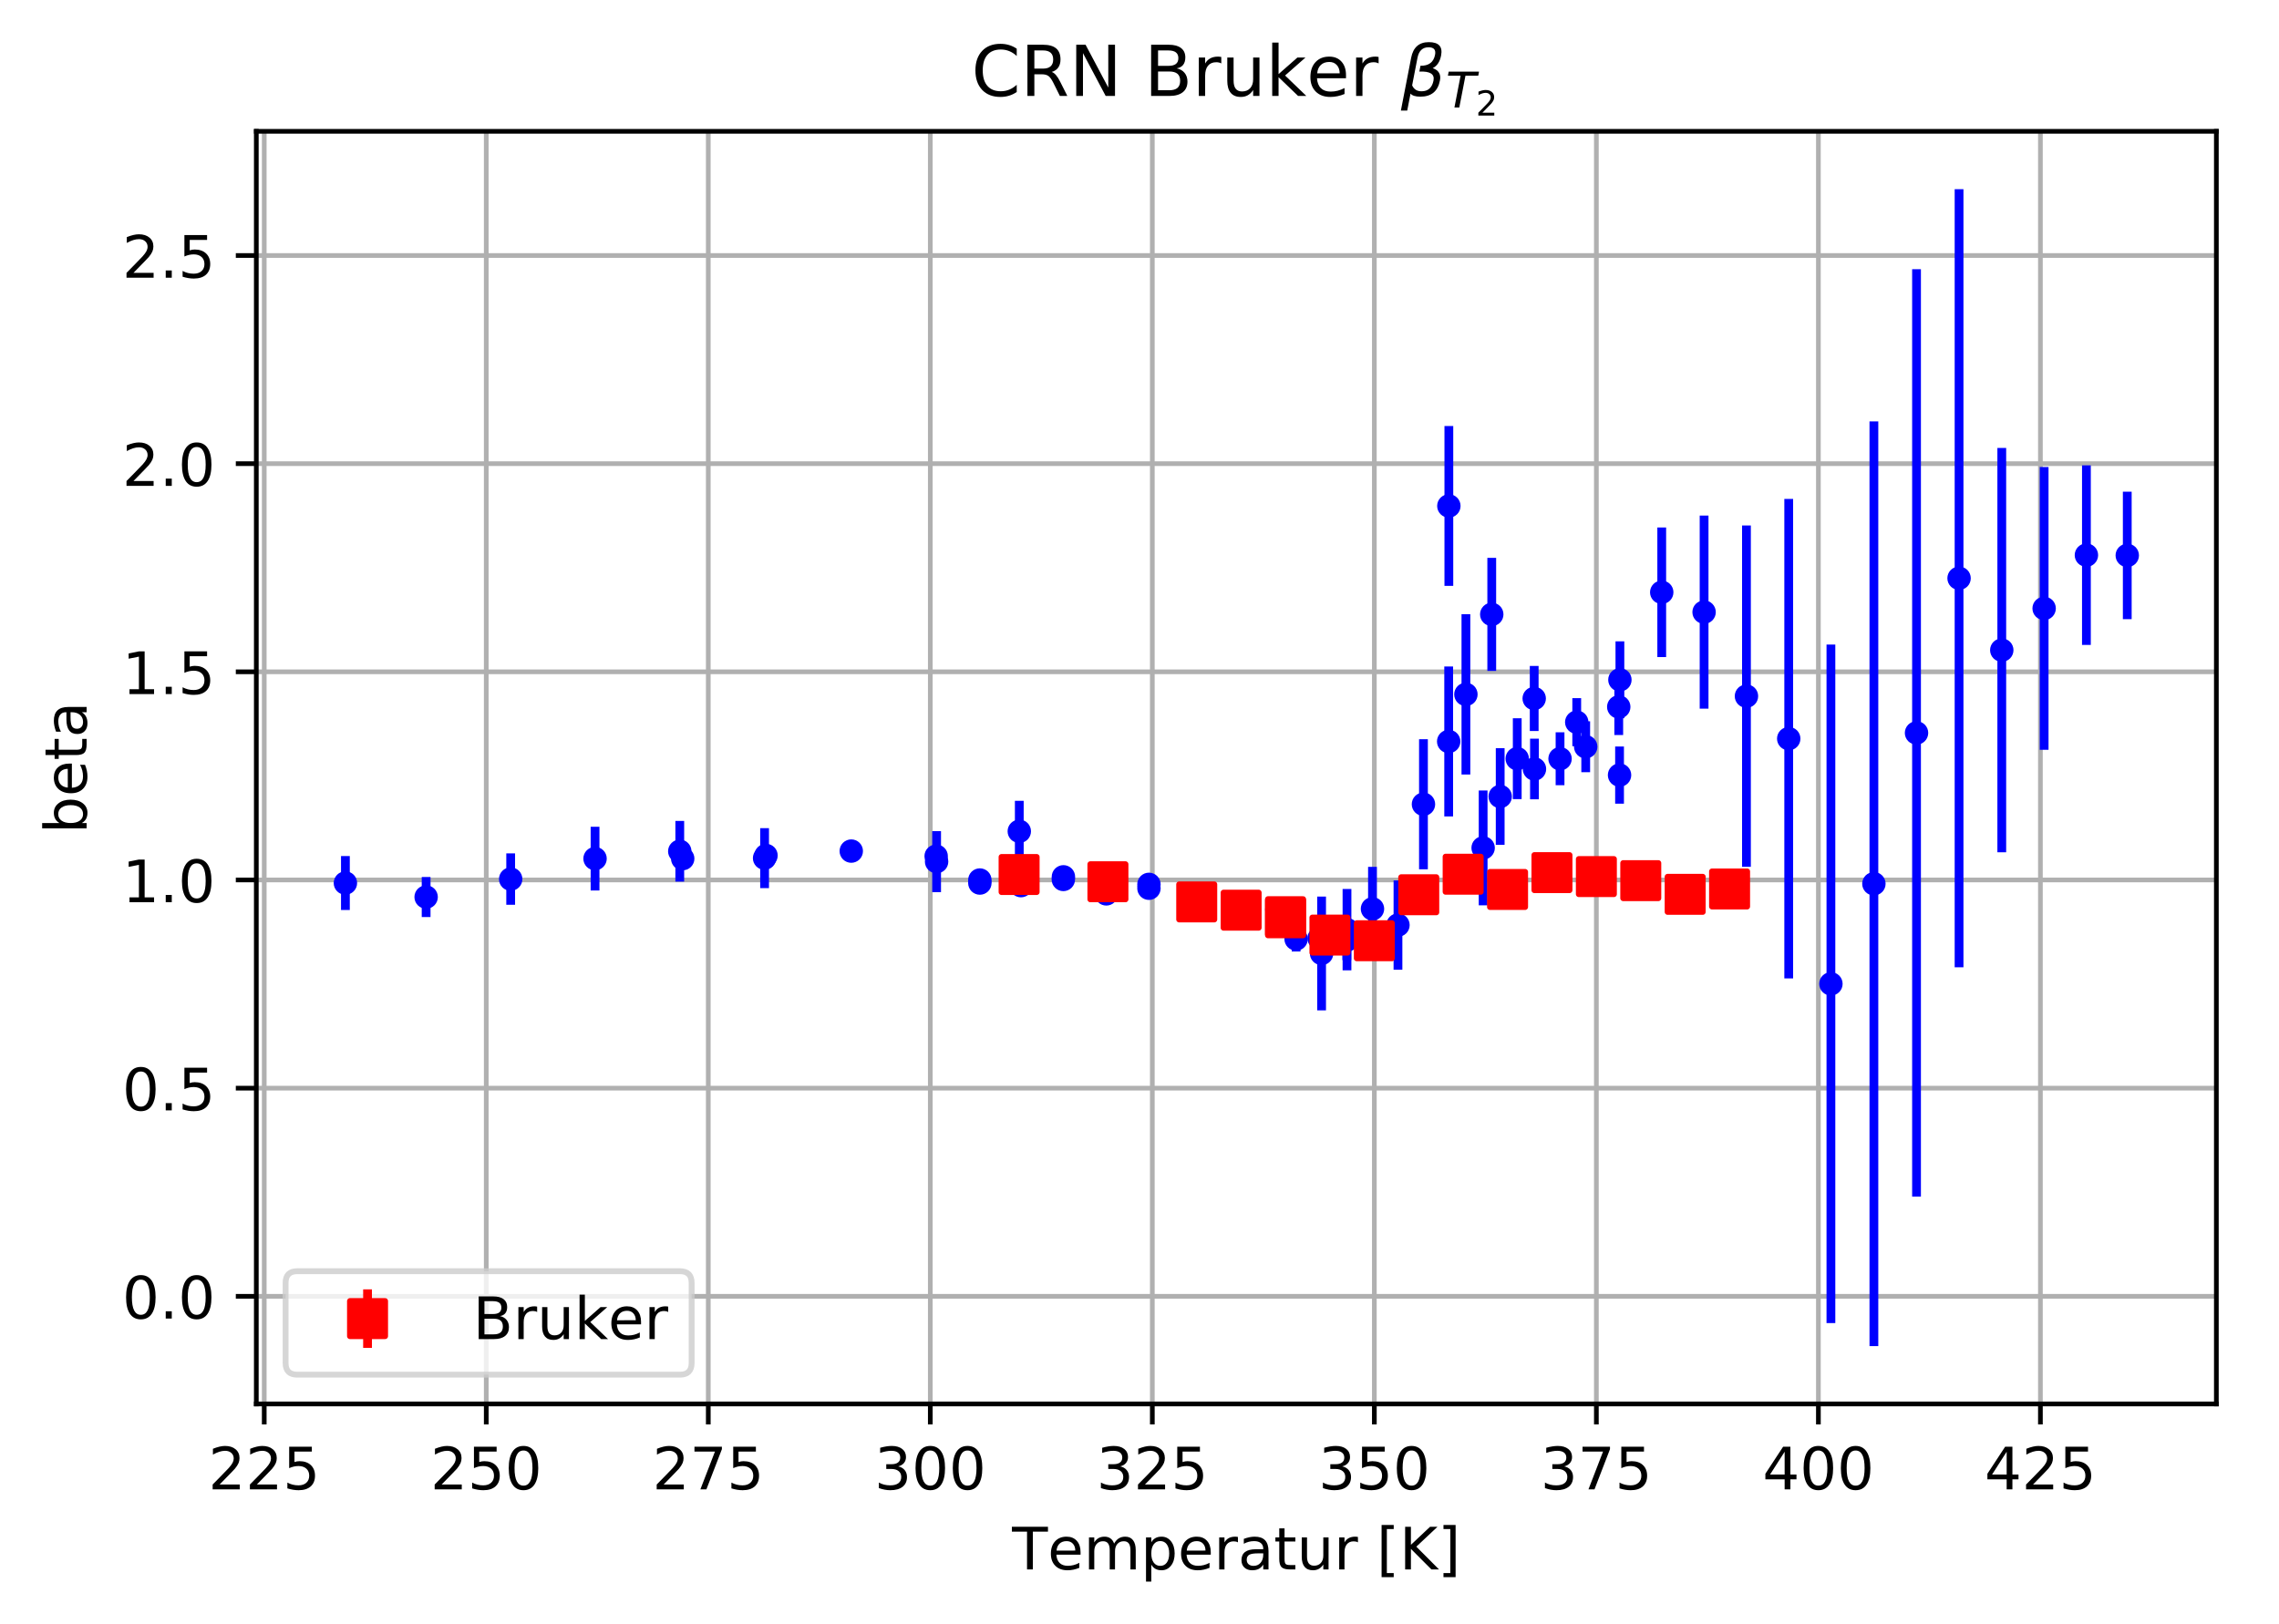 <?xml version="1.0" encoding="utf-8" standalone="no"?>
<!DOCTYPE svg PUBLIC "-//W3C//DTD SVG 1.1//EN"
  "http://www.w3.org/Graphics/SVG/1.1/DTD/svg11.dtd">
<!-- Created with matplotlib (http://matplotlib.org/) -->
<svg height="277.436pt" version="1.1" viewBox="0 0 389.281 277.436" width="389.281pt" xmlns="http://www.w3.org/2000/svg" xmlns:xlink="http://www.w3.org/1999/xlink">
 <defs>
  <style type="text/css">
*{stroke-linecap:butt;stroke-linejoin:round;}
  </style>
 </defs>
 <g id="figure_1">
  <g id="patch_1">
   <path d="M 0 277.436 
L 389.281 277.436 
L 389.281 0 
L 0 0 
z
" style="fill:#ffffff;"/>
  </g>
  <g id="axes_1">
   <g id="patch_2">
    <path d="M 43.781 239.88 
L 378.581 239.88 
L 378.581 22.44 
L 43.781 22.44 
z
" style="fill:#ffffff;"/>
   </g>
   <g id="matplotlib.axis_1">
    <g id="xtick_1">
     <g id="line2d_1">
      <path clip-path="url(#p615dff692c)" d="M 45.134 239.88 
L 45.134 22.44 
" style="fill:none;stroke:#b0b0b0;stroke-linecap:square;stroke-width:0.8;"/>
     </g>
     <g id="line2d_2">
      <defs>
       <path d="M 0 0 
L 0 3.5 
" id="meeefe90bae" style="stroke:#000000;stroke-width:0.8;"/>
      </defs>
      <g>
       <use style="stroke:#000000;stroke-width:0.8;" x="45.134" xlink:href="#meeefe90bae" y="239.88"/>
      </g>
     </g>
     <g id="text_1">
      <!-- 225 -->
      <defs>
       <path d="M 19.188 8.297 
L 53.609 8.297 
L 53.609 0 
L 7.328 0 
L 7.328 8.297 
Q 12.938 14.109 22.625 23.891 
Q 32.328 33.688 34.812 36.531 
Q 39.547 41.844 41.422 45.531 
Q 43.312 49.219 43.312 52.781 
Q 43.312 58.594 39.234 62.25 
Q 35.156 65.922 28.609 65.922 
Q 23.969 65.922 18.812 64.312 
Q 13.672 62.703 7.812 59.422 
L 7.812 69.391 
Q 13.766 71.781 18.938 73 
Q 24.125 74.219 28.422 74.219 
Q 39.75 74.219 46.484 68.547 
Q 53.219 62.891 53.219 53.422 
Q 53.219 48.922 51.531 44.891 
Q 49.859 40.875 45.406 35.406 
Q 44.188 33.984 37.641 27.219 
Q 31.109 20.453 19.188 8.297 
z
" id="DejaVuSans-32"/>
       <path d="M 10.797 72.906 
L 49.516 72.906 
L 49.516 64.594 
L 19.828 64.594 
L 19.828 46.734 
Q 21.969 47.469 24.109 47.828 
Q 26.266 48.188 28.422 48.188 
Q 40.625 48.188 47.75 41.5 
Q 54.891 34.812 54.891 23.391 
Q 54.891 11.625 47.562 5.094 
Q 40.234 -1.422 26.906 -1.422 
Q 22.312 -1.422 17.547 -0.641 
Q 12.797 0.141 7.719 1.703 
L 7.719 11.625 
Q 12.109 9.234 16.797 8.062 
Q 21.484 6.891 26.703 6.891 
Q 35.156 6.891 40.078 11.328 
Q 45.016 15.766 45.016 23.391 
Q 45.016 31 40.078 35.438 
Q 35.156 39.891 26.703 39.891 
Q 22.75 39.891 18.812 39.016 
Q 14.891 38.141 10.797 36.281 
z
" id="DejaVuSans-35"/>
      </defs>
      <g transform="translate(35.591 254.478)scale(0.1 -0.1)">
       <use xlink:href="#DejaVuSans-32"/>
       <use x="63.623" xlink:href="#DejaVuSans-32"/>
       <use x="127.246" xlink:href="#DejaVuSans-35"/>
      </g>
     </g>
    </g>
    <g id="xtick_2">
     <g id="line2d_3">
      <path clip-path="url(#p615dff692c)" d="M 83.058 239.88 
L 83.058 22.44 
" style="fill:none;stroke:#b0b0b0;stroke-linecap:square;stroke-width:0.8;"/>
     </g>
     <g id="line2d_4">
      <g>
       <use style="stroke:#000000;stroke-width:0.8;" x="83.058" xlink:href="#meeefe90bae" y="239.88"/>
      </g>
     </g>
     <g id="text_2">
      <!-- 250 -->
      <defs>
       <path d="M 31.781 66.406 
Q 24.172 66.406 20.328 58.906 
Q 16.5 51.422 16.5 36.375 
Q 16.5 21.391 20.328 13.891 
Q 24.172 6.391 31.781 6.391 
Q 39.453 6.391 43.281 13.891 
Q 47.125 21.391 47.125 36.375 
Q 47.125 51.422 43.281 58.906 
Q 39.453 66.406 31.781 66.406 
z
M 31.781 74.219 
Q 44.047 74.219 50.516 64.516 
Q 56.984 54.828 56.984 36.375 
Q 56.984 17.969 50.516 8.266 
Q 44.047 -1.422 31.781 -1.422 
Q 19.531 -1.422 13.062 8.266 
Q 6.594 17.969 6.594 36.375 
Q 6.594 54.828 13.062 64.516 
Q 19.531 74.219 31.781 74.219 
z
" id="DejaVuSans-30"/>
      </defs>
      <g transform="translate(73.515 254.478)scale(0.1 -0.1)">
       <use xlink:href="#DejaVuSans-32"/>
       <use x="63.623" xlink:href="#DejaVuSans-35"/>
       <use x="127.246" xlink:href="#DejaVuSans-30"/>
      </g>
     </g>
    </g>
    <g id="xtick_3">
     <g id="line2d_5">
      <path clip-path="url(#p615dff692c)" d="M 120.983 239.88 
L 120.983 22.44 
" style="fill:none;stroke:#b0b0b0;stroke-linecap:square;stroke-width:0.8;"/>
     </g>
     <g id="line2d_6">
      <g>
       <use style="stroke:#000000;stroke-width:0.8;" x="120.983" xlink:href="#meeefe90bae" y="239.88"/>
      </g>
     </g>
     <g id="text_3">
      <!-- 275 -->
      <defs>
       <path d="M 8.203 72.906 
L 55.078 72.906 
L 55.078 68.703 
L 28.609 0 
L 18.312 0 
L 43.219 64.594 
L 8.203 64.594 
z
" id="DejaVuSans-37"/>
      </defs>
      <g transform="translate(111.439 254.478)scale(0.1 -0.1)">
       <use xlink:href="#DejaVuSans-32"/>
       <use x="63.623" xlink:href="#DejaVuSans-37"/>
       <use x="127.246" xlink:href="#DejaVuSans-35"/>
      </g>
     </g>
    </g>
    <g id="xtick_4">
     <g id="line2d_7">
      <path clip-path="url(#p615dff692c)" d="M 158.907 239.88 
L 158.907 22.44 
" style="fill:none;stroke:#b0b0b0;stroke-linecap:square;stroke-width:0.8;"/>
     </g>
     <g id="line2d_8">
      <g>
       <use style="stroke:#000000;stroke-width:0.8;" x="158.907" xlink:href="#meeefe90bae" y="239.88"/>
      </g>
     </g>
     <g id="text_4">
      <!-- 300 -->
      <defs>
       <path d="M 40.578 39.312 
Q 47.656 37.797 51.625 33 
Q 55.609 28.219 55.609 21.188 
Q 55.609 10.406 48.188 4.484 
Q 40.766 -1.422 27.094 -1.422 
Q 22.516 -1.422 17.656 -0.516 
Q 12.797 0.391 7.625 2.203 
L 7.625 11.719 
Q 11.719 9.328 16.594 8.109 
Q 21.484 6.891 26.812 6.891 
Q 36.078 6.891 40.938 10.547 
Q 45.797 14.203 45.797 21.188 
Q 45.797 27.641 41.281 31.266 
Q 36.766 34.906 28.719 34.906 
L 20.219 34.906 
L 20.219 43.016 
L 29.109 43.016 
Q 36.375 43.016 40.234 45.922 
Q 44.094 48.828 44.094 54.297 
Q 44.094 59.906 40.109 62.906 
Q 36.141 65.922 28.719 65.922 
Q 24.656 65.922 20.016 65.031 
Q 15.375 64.156 9.812 62.312 
L 9.812 71.094 
Q 15.438 72.656 20.344 73.438 
Q 25.25 74.219 29.594 74.219 
Q 40.828 74.219 47.359 69.109 
Q 53.906 64.016 53.906 55.328 
Q 53.906 49.266 50.438 45.094 
Q 46.969 40.922 40.578 39.312 
z
" id="DejaVuSans-33"/>
      </defs>
      <g transform="translate(149.363 254.478)scale(0.1 -0.1)">
       <use xlink:href="#DejaVuSans-33"/>
       <use x="63.623" xlink:href="#DejaVuSans-30"/>
       <use x="127.246" xlink:href="#DejaVuSans-30"/>
      </g>
     </g>
    </g>
    <g id="xtick_5">
     <g id="line2d_9">
      <path clip-path="url(#p615dff692c)" d="M 196.831 239.88 
L 196.831 22.44 
" style="fill:none;stroke:#b0b0b0;stroke-linecap:square;stroke-width:0.8;"/>
     </g>
     <g id="line2d_10">
      <g>
       <use style="stroke:#000000;stroke-width:0.8;" x="196.831" xlink:href="#meeefe90bae" y="239.88"/>
      </g>
     </g>
     <g id="text_5">
      <!-- 325 -->
      <g transform="translate(187.287 254.478)scale(0.1 -0.1)">
       <use xlink:href="#DejaVuSans-33"/>
       <use x="63.623" xlink:href="#DejaVuSans-32"/>
       <use x="127.246" xlink:href="#DejaVuSans-35"/>
      </g>
     </g>
    </g>
    <g id="xtick_6">
     <g id="line2d_11">
      <path clip-path="url(#p615dff692c)" d="M 234.755 239.88 
L 234.755 22.44 
" style="fill:none;stroke:#b0b0b0;stroke-linecap:square;stroke-width:0.8;"/>
     </g>
     <g id="line2d_12">
      <g>
       <use style="stroke:#000000;stroke-width:0.8;" x="234.755" xlink:href="#meeefe90bae" y="239.88"/>
      </g>
     </g>
     <g id="text_6">
      <!-- 350 -->
      <g transform="translate(225.211 254.478)scale(0.1 -0.1)">
       <use xlink:href="#DejaVuSans-33"/>
       <use x="63.623" xlink:href="#DejaVuSans-35"/>
       <use x="127.246" xlink:href="#DejaVuSans-30"/>
      </g>
     </g>
    </g>
    <g id="xtick_7">
     <g id="line2d_13">
      <path clip-path="url(#p615dff692c)" d="M 272.679 239.88 
L 272.679 22.44 
" style="fill:none;stroke:#b0b0b0;stroke-linecap:square;stroke-width:0.8;"/>
     </g>
     <g id="line2d_14">
      <g>
       <use style="stroke:#000000;stroke-width:0.8;" x="272.679" xlink:href="#meeefe90bae" y="239.88"/>
      </g>
     </g>
     <g id="text_7">
      <!-- 375 -->
      <g transform="translate(263.135 254.478)scale(0.1 -0.1)">
       <use xlink:href="#DejaVuSans-33"/>
       <use x="63.623" xlink:href="#DejaVuSans-37"/>
       <use x="127.246" xlink:href="#DejaVuSans-35"/>
      </g>
     </g>
    </g>
    <g id="xtick_8">
     <g id="line2d_15">
      <path clip-path="url(#p615dff692c)" d="M 310.603 239.88 
L 310.603 22.44 
" style="fill:none;stroke:#b0b0b0;stroke-linecap:square;stroke-width:0.8;"/>
     </g>
     <g id="line2d_16">
      <g>
       <use style="stroke:#000000;stroke-width:0.8;" x="310.603" xlink:href="#meeefe90bae" y="239.88"/>
      </g>
     </g>
     <g id="text_8">
      <!-- 400 -->
      <defs>
       <path d="M 37.797 64.312 
L 12.891 25.391 
L 37.797 25.391 
z
M 35.203 72.906 
L 47.609 72.906 
L 47.609 25.391 
L 58.016 25.391 
L 58.016 17.188 
L 47.609 17.188 
L 47.609 0 
L 37.797 0 
L 37.797 17.188 
L 4.891 17.188 
L 4.891 26.703 
z
" id="DejaVuSans-34"/>
      </defs>
      <g transform="translate(301.059 254.478)scale(0.1 -0.1)">
       <use xlink:href="#DejaVuSans-34"/>
       <use x="63.623" xlink:href="#DejaVuSans-30"/>
       <use x="127.246" xlink:href="#DejaVuSans-30"/>
      </g>
     </g>
    </g>
    <g id="xtick_9">
     <g id="line2d_17">
      <path clip-path="url(#p615dff692c)" d="M 348.527 239.88 
L 348.527 22.44 
" style="fill:none;stroke:#b0b0b0;stroke-linecap:square;stroke-width:0.8;"/>
     </g>
     <g id="line2d_18">
      <g>
       <use style="stroke:#000000;stroke-width:0.8;" x="348.527" xlink:href="#meeefe90bae" y="239.88"/>
      </g>
     </g>
     <g id="text_9">
      <!-- 425 -->
      <g transform="translate(338.983 254.478)scale(0.1 -0.1)">
       <use xlink:href="#DejaVuSans-34"/>
       <use x="63.623" xlink:href="#DejaVuSans-32"/>
       <use x="127.246" xlink:href="#DejaVuSans-35"/>
      </g>
     </g>
    </g>
    <g id="text_10">
     <!-- Temperatur [K] -->
     <defs>
      <path d="M -0.297 72.906 
L 61.375 72.906 
L 61.375 64.594 
L 35.5 64.594 
L 35.5 0 
L 25.594 0 
L 25.594 64.594 
L -0.297 64.594 
z
" id="DejaVuSans-54"/>
      <path d="M 56.203 29.594 
L 56.203 25.203 
L 14.891 25.203 
Q 15.484 15.922 20.484 11.062 
Q 25.484 6.203 34.422 6.203 
Q 39.594 6.203 44.453 7.469 
Q 49.312 8.734 54.109 11.281 
L 54.109 2.781 
Q 49.266 0.734 44.188 -0.344 
Q 39.109 -1.422 33.891 -1.422 
Q 20.797 -1.422 13.156 6.188 
Q 5.516 13.812 5.516 26.812 
Q 5.516 40.234 12.766 48.109 
Q 20.016 56 32.328 56 
Q 43.359 56 49.781 48.891 
Q 56.203 41.797 56.203 29.594 
z
M 47.219 32.234 
Q 47.125 39.594 43.094 43.984 
Q 39.062 48.391 32.422 48.391 
Q 24.906 48.391 20.391 44.141 
Q 15.875 39.891 15.188 32.172 
z
" id="DejaVuSans-65"/>
      <path d="M 52 44.188 
Q 55.375 50.25 60.062 53.125 
Q 64.75 56 71.094 56 
Q 79.641 56 84.281 50.016 
Q 88.922 44.047 88.922 33.016 
L 88.922 0 
L 79.891 0 
L 79.891 32.719 
Q 79.891 40.578 77.094 44.375 
Q 74.312 48.188 68.609 48.188 
Q 61.625 48.188 57.562 43.547 
Q 53.516 38.922 53.516 30.906 
L 53.516 0 
L 44.484 0 
L 44.484 32.719 
Q 44.484 40.625 41.703 44.406 
Q 38.922 48.188 33.109 48.188 
Q 26.219 48.188 22.156 43.531 
Q 18.109 38.875 18.109 30.906 
L 18.109 0 
L 9.078 0 
L 9.078 54.688 
L 18.109 54.688 
L 18.109 46.188 
Q 21.188 51.219 25.484 53.609 
Q 29.781 56 35.688 56 
Q 41.656 56 45.828 52.969 
Q 50 49.953 52 44.188 
z
" id="DejaVuSans-6d"/>
      <path d="M 18.109 8.203 
L 18.109 -20.797 
L 9.078 -20.797 
L 9.078 54.688 
L 18.109 54.688 
L 18.109 46.391 
Q 20.953 51.266 25.266 53.625 
Q 29.594 56 35.594 56 
Q 45.562 56 51.781 48.094 
Q 58.016 40.188 58.016 27.297 
Q 58.016 14.406 51.781 6.484 
Q 45.562 -1.422 35.594 -1.422 
Q 29.594 -1.422 25.266 0.953 
Q 20.953 3.328 18.109 8.203 
z
M 48.688 27.297 
Q 48.688 37.203 44.609 42.844 
Q 40.531 48.484 33.406 48.484 
Q 26.266 48.484 22.188 42.844 
Q 18.109 37.203 18.109 27.297 
Q 18.109 17.391 22.188 11.75 
Q 26.266 6.109 33.406 6.109 
Q 40.531 6.109 44.609 11.75 
Q 48.688 17.391 48.688 27.297 
z
" id="DejaVuSans-70"/>
      <path d="M 41.109 46.297 
Q 39.594 47.172 37.812 47.578 
Q 36.031 48 33.891 48 
Q 26.266 48 22.188 43.047 
Q 18.109 38.094 18.109 28.812 
L 18.109 0 
L 9.078 0 
L 9.078 54.688 
L 18.109 54.688 
L 18.109 46.188 
Q 20.953 51.172 25.484 53.578 
Q 30.031 56 36.531 56 
Q 37.453 56 38.578 55.875 
Q 39.703 55.766 41.062 55.516 
z
" id="DejaVuSans-72"/>
      <path d="M 34.281 27.484 
Q 23.391 27.484 19.188 25 
Q 14.984 22.516 14.984 16.5 
Q 14.984 11.719 18.141 8.906 
Q 21.297 6.109 26.703 6.109 
Q 34.188 6.109 38.703 11.406 
Q 43.219 16.703 43.219 25.484 
L 43.219 27.484 
z
M 52.203 31.203 
L 52.203 0 
L 43.219 0 
L 43.219 8.297 
Q 40.141 3.328 35.547 0.953 
Q 30.953 -1.422 24.312 -1.422 
Q 15.922 -1.422 10.953 3.297 
Q 6 8.016 6 15.922 
Q 6 25.141 12.172 29.828 
Q 18.359 34.516 30.609 34.516 
L 43.219 34.516 
L 43.219 35.406 
Q 43.219 41.609 39.141 45 
Q 35.062 48.391 27.688 48.391 
Q 23 48.391 18.547 47.266 
Q 14.109 46.141 10.016 43.891 
L 10.016 52.203 
Q 14.938 54.109 19.578 55.047 
Q 24.219 56 28.609 56 
Q 40.484 56 46.344 49.844 
Q 52.203 43.703 52.203 31.203 
z
" id="DejaVuSans-61"/>
      <path d="M 18.312 70.219 
L 18.312 54.688 
L 36.812 54.688 
L 36.812 47.703 
L 18.312 47.703 
L 18.312 18.016 
Q 18.312 11.328 20.141 9.422 
Q 21.969 7.516 27.594 7.516 
L 36.812 7.516 
L 36.812 0 
L 27.594 0 
Q 17.188 0 13.234 3.875 
Q 9.281 7.766 9.281 18.016 
L 9.281 47.703 
L 2.688 47.703 
L 2.688 54.688 
L 9.281 54.688 
L 9.281 70.219 
z
" id="DejaVuSans-74"/>
      <path d="M 8.5 21.578 
L 8.5 54.688 
L 17.484 54.688 
L 17.484 21.922 
Q 17.484 14.156 20.5 10.266 
Q 23.531 6.391 29.594 6.391 
Q 36.859 6.391 41.078 11.031 
Q 45.312 15.672 45.312 23.688 
L 45.312 54.688 
L 54.297 54.688 
L 54.297 0 
L 45.312 0 
L 45.312 8.406 
Q 42.047 3.422 37.719 1 
Q 33.406 -1.422 27.688 -1.422 
Q 18.266 -1.422 13.375 4.438 
Q 8.5 10.297 8.5 21.578 
z
M 31.109 56 
z
" id="DejaVuSans-75"/>
      <path id="DejaVuSans-20"/>
      <path d="M 8.594 75.984 
L 29.297 75.984 
L 29.297 69 
L 17.578 69 
L 17.578 -6.203 
L 29.297 -6.203 
L 29.297 -13.188 
L 8.594 -13.188 
z
" id="DejaVuSans-5b"/>
      <path d="M 9.812 72.906 
L 19.672 72.906 
L 19.672 42.094 
L 52.391 72.906 
L 65.094 72.906 
L 28.906 38.922 
L 67.672 0 
L 54.688 0 
L 19.672 35.109 
L 19.672 0 
L 9.812 0 
z
" id="DejaVuSans-4b"/>
      <path d="M 30.422 75.984 
L 30.422 -13.188 
L 9.719 -13.188 
L 9.719 -6.203 
L 21.391 -6.203 
L 21.391 69 
L 9.719 69 
L 9.719 75.984 
z
" id="DejaVuSans-5d"/>
     </defs>
     <g transform="translate(172.87 268.157)scale(0.1 -0.1)">
      <use xlink:href="#DejaVuSans-54"/>
      <use x="60.818" xlink:href="#DejaVuSans-65"/>
      <use x="122.342" xlink:href="#DejaVuSans-6d"/>
      <use x="219.754" xlink:href="#DejaVuSans-70"/>
      <use x="283.23" xlink:href="#DejaVuSans-65"/>
      <use x="344.754" xlink:href="#DejaVuSans-72"/>
      <use x="385.867" xlink:href="#DejaVuSans-61"/>
      <use x="447.146" xlink:href="#DejaVuSans-74"/>
      <use x="486.355" xlink:href="#DejaVuSans-75"/>
      <use x="549.734" xlink:href="#DejaVuSans-72"/>
      <use x="590.848" xlink:href="#DejaVuSans-20"/>
      <use x="622.635" xlink:href="#DejaVuSans-5b"/>
      <use x="661.648" xlink:href="#DejaVuSans-4b"/>
      <use x="727.225" xlink:href="#DejaVuSans-5d"/>
     </g>
    </g>
   </g>
   <g id="matplotlib.axis_2">
    <g id="ytick_1">
     <g id="line2d_19">
      <path clip-path="url(#p615dff692c)" d="M 43.781 221.489 
L 378.581 221.489 
" style="fill:none;stroke:#b0b0b0;stroke-linecap:square;stroke-width:0.8;"/>
     </g>
     <g id="line2d_20">
      <defs>
       <path d="M 0 0 
L -3.5 0 
" id="me043a8a390" style="stroke:#000000;stroke-width:0.8;"/>
      </defs>
      <g>
       <use style="stroke:#000000;stroke-width:0.8;" x="43.781" xlink:href="#me043a8a390" y="221.489"/>
      </g>
     </g>
     <g id="text_11">
      <!-- 0.0 -->
      <defs>
       <path d="M 10.688 12.406 
L 21 12.406 
L 21 0 
L 10.688 0 
z
" id="DejaVuSans-2e"/>
      </defs>
      <g transform="translate(20.878 225.288)scale(0.1 -0.1)">
       <use xlink:href="#DejaVuSans-30"/>
       <use x="63.623" xlink:href="#DejaVuSans-2e"/>
       <use x="95.41" xlink:href="#DejaVuSans-30"/>
      </g>
     </g>
    </g>
    <g id="ytick_2">
     <g id="line2d_21">
      <path clip-path="url(#p615dff692c)" d="M 43.781 185.922 
L 378.581 185.922 
" style="fill:none;stroke:#b0b0b0;stroke-linecap:square;stroke-width:0.8;"/>
     </g>
     <g id="line2d_22">
      <g>
       <use style="stroke:#000000;stroke-width:0.8;" x="43.781" xlink:href="#me043a8a390" y="185.922"/>
      </g>
     </g>
     <g id="text_12">
      <!-- 0.5 -->
      <g transform="translate(20.878 189.721)scale(0.1 -0.1)">
       <use xlink:href="#DejaVuSans-30"/>
       <use x="63.623" xlink:href="#DejaVuSans-2e"/>
       <use x="95.41" xlink:href="#DejaVuSans-35"/>
      </g>
     </g>
    </g>
    <g id="ytick_3">
     <g id="line2d_23">
      <path clip-path="url(#p615dff692c)" d="M 43.781 150.355 
L 378.581 150.355 
" style="fill:none;stroke:#b0b0b0;stroke-linecap:square;stroke-width:0.8;"/>
     </g>
     <g id="line2d_24">
      <g>
       <use style="stroke:#000000;stroke-width:0.8;" x="43.781" xlink:href="#me043a8a390" y="150.355"/>
      </g>
     </g>
     <g id="text_13">
      <!-- 1.0 -->
      <defs>
       <path d="M 12.406 8.297 
L 28.516 8.297 
L 28.516 63.922 
L 10.984 60.406 
L 10.984 69.391 
L 28.422 72.906 
L 38.281 72.906 
L 38.281 8.297 
L 54.391 8.297 
L 54.391 0 
L 12.406 0 
z
" id="DejaVuSans-31"/>
      </defs>
      <g transform="translate(20.878 154.154)scale(0.1 -0.1)">
       <use xlink:href="#DejaVuSans-31"/>
       <use x="63.623" xlink:href="#DejaVuSans-2e"/>
       <use x="95.41" xlink:href="#DejaVuSans-30"/>
      </g>
     </g>
    </g>
    <g id="ytick_4">
     <g id="line2d_25">
      <path clip-path="url(#p615dff692c)" d="M 43.781 114.787 
L 378.581 114.787 
" style="fill:none;stroke:#b0b0b0;stroke-linecap:square;stroke-width:0.8;"/>
     </g>
     <g id="line2d_26">
      <g>
       <use style="stroke:#000000;stroke-width:0.8;" x="43.781" xlink:href="#me043a8a390" y="114.787"/>
      </g>
     </g>
     <g id="text_14">
      <!-- 1.5 -->
      <g transform="translate(20.878 118.587)scale(0.1 -0.1)">
       <use xlink:href="#DejaVuSans-31"/>
       <use x="63.623" xlink:href="#DejaVuSans-2e"/>
       <use x="95.41" xlink:href="#DejaVuSans-35"/>
      </g>
     </g>
    </g>
    <g id="ytick_5">
     <g id="line2d_27">
      <path clip-path="url(#p615dff692c)" d="M 43.781 79.22 
L 378.581 79.22 
" style="fill:none;stroke:#b0b0b0;stroke-linecap:square;stroke-width:0.8;"/>
     </g>
     <g id="line2d_28">
      <g>
       <use style="stroke:#000000;stroke-width:0.8;" x="43.781" xlink:href="#me043a8a390" y="79.22"/>
      </g>
     </g>
     <g id="text_15">
      <!-- 2.0 -->
      <g transform="translate(20.878 83.019)scale(0.1 -0.1)">
       <use xlink:href="#DejaVuSans-32"/>
       <use x="63.623" xlink:href="#DejaVuSans-2e"/>
       <use x="95.41" xlink:href="#DejaVuSans-30"/>
      </g>
     </g>
    </g>
    <g id="ytick_6">
     <g id="line2d_29">
      <path clip-path="url(#p615dff692c)" d="M 43.781 43.653 
L 378.581 43.653 
" style="fill:none;stroke:#b0b0b0;stroke-linecap:square;stroke-width:0.8;"/>
     </g>
     <g id="line2d_30">
      <g>
       <use style="stroke:#000000;stroke-width:0.8;" x="43.781" xlink:href="#me043a8a390" y="43.653"/>
      </g>
     </g>
     <g id="text_16">
      <!-- 2.5 -->
      <g transform="translate(20.878 47.452)scale(0.1 -0.1)">
       <use xlink:href="#DejaVuSans-32"/>
       <use x="63.623" xlink:href="#DejaVuSans-2e"/>
       <use x="95.41" xlink:href="#DejaVuSans-35"/>
      </g>
     </g>
    </g>
    <g id="text_17">
     <!-- beta -->
     <defs>
      <path d="M 48.688 27.297 
Q 48.688 37.203 44.609 42.844 
Q 40.531 48.484 33.406 48.484 
Q 26.266 48.484 22.188 42.844 
Q 18.109 37.203 18.109 27.297 
Q 18.109 17.391 22.188 11.75 
Q 26.266 6.109 33.406 6.109 
Q 40.531 6.109 44.609 11.75 
Q 48.688 17.391 48.688 27.297 
z
M 18.109 46.391 
Q 20.953 51.266 25.266 53.625 
Q 29.594 56 35.594 56 
Q 45.562 56 51.781 48.094 
Q 58.016 40.188 58.016 27.297 
Q 58.016 14.406 51.781 6.484 
Q 45.562 -1.422 35.594 -1.422 
Q 29.594 -1.422 25.266 0.953 
Q 20.953 3.328 18.109 8.203 
L 18.109 0 
L 9.078 0 
L 9.078 75.984 
L 18.109 75.984 
z
" id="DejaVuSans-62"/>
     </defs>
     <g transform="translate(14.798 142.435)rotate(-90)scale(0.1 -0.1)">
      <use xlink:href="#DejaVuSans-62"/>
      <use x="63.477" xlink:href="#DejaVuSans-65"/>
      <use x="125" xlink:href="#DejaVuSans-74"/>
      <use x="164.209" xlink:href="#DejaVuSans-61"/>
     </g>
    </g>
   </g>
   <g id="LineCollection_1">
    <path clip-path="url(#p615dff692c)" d="M 58.999 155.486 
L 58.999 146.266 
" style="fill:none;stroke:#0000ff;stroke-width:1.5;"/>
    <path clip-path="url(#p615dff692c)" d="M 72.789 156.691 
L 72.789 149.848 
" style="fill:none;stroke:#0000ff;stroke-width:1.5;"/>
    <path clip-path="url(#p615dff692c)" d="M 87.23 154.588 
L 87.23 145.814 
" style="fill:none;stroke:#0000ff;stroke-width:1.5;"/>
    <path clip-path="url(#p615dff692c)" d="M 101.641 152.147 
L 101.641 141.258 
" style="fill:none;stroke:#0000ff;stroke-width:1.5;"/>
    <path clip-path="url(#p615dff692c)" d="M 116.113 150.635 
L 116.113 140.267 
" style="fill:none;stroke:#0000ff;stroke-width:1.5;"/>
    <path clip-path="url(#p615dff692c)" d="M 130.6 151.745 
L 130.6 141.499 
" style="fill:none;stroke:#0000ff;stroke-width:1.5;"/>
   </g>
   <g id="LineCollection_2">
    <path clip-path="url(#p615dff692c)" d="M 159.984 152.429 
L 159.984 142.01 
" style="fill:none;stroke:#0000ff;stroke-width:1.5;"/>
    <path clip-path="url(#p615dff692c)" d="M 174.107 147.247 
L 174.107 136.825 
" style="fill:none;stroke:#0000ff;stroke-width:1.5;"/>
   </g>
   <g id="LineCollection_3">
    <path clip-path="url(#p615dff692c)" d="M 363.363 105.786 
L 363.363 84.011 
" style="fill:none;stroke:#0000ff;stroke-width:1.5;"/>
    <path clip-path="url(#p615dff692c)" d="M 356.385 110.195 
L 356.385 79.504 
" style="fill:none;stroke:#0000ff;stroke-width:1.5;"/>
    <path clip-path="url(#p615dff692c)" d="M 349.164 128.107 
L 349.164 79.799 
" style="fill:none;stroke:#0000ff;stroke-width:1.5;"/>
    <path clip-path="url(#p615dff692c)" d="M 341.928 145.62 
L 341.928 76.54 
" style="fill:none;stroke:#0000ff;stroke-width:1.5;"/>
    <path clip-path="url(#p615dff692c)" d="M 334.632 165.273 
L 334.632 32.324 
" style="fill:none;stroke:#0000ff;stroke-width:1.5;"/>
    <path clip-path="url(#p615dff692c)" d="M 327.366 204.455 
L 327.366 46.002 
" style="fill:none;stroke:#0000ff;stroke-width:1.5;"/>
    <path clip-path="url(#p615dff692c)" d="M 320.084 229.996 
L 320.084 71.999 
" style="fill:none;stroke:#0000ff;stroke-width:1.5;"/>
    <path clip-path="url(#p615dff692c)" d="M 312.742 226.066 
L 312.742 110.133 
" style="fill:none;stroke:#0000ff;stroke-width:1.5;"/>
    <path clip-path="url(#p615dff692c)" d="M 305.536 167.171 
L 305.536 85.242 
" style="fill:none;stroke:#0000ff;stroke-width:1.5;"/>
    <path clip-path="url(#p615dff692c)" d="M 298.316 148.101 
L 298.316 89.787 
" style="fill:none;stroke:#0000ff;stroke-width:1.5;"/>
    <path clip-path="url(#p615dff692c)" d="M 291.08 121.078 
L 291.08 88.097 
" style="fill:none;stroke:#0000ff;stroke-width:1.5;"/>
    <path clip-path="url(#p615dff692c)" d="M 283.844 112.272 
L 283.844 90.125 
" style="fill:none;stroke:#0000ff;stroke-width:1.5;"/>
    <path clip-path="url(#p615dff692c)" d="M 276.699 122.725 
L 276.699 109.581 
" style="fill:none;stroke:#0000ff;stroke-width:1.5;"/>
    <path clip-path="url(#p615dff692c)" d="M 276.502 125.589 
L 276.502 115.972 
" style="fill:none;stroke:#0000ff;stroke-width:1.5;"/>
    <path clip-path="url(#p615dff692c)" d="M 269.326 127.502 
L 269.326 119.283 
" style="fill:none;stroke:#0000ff;stroke-width:1.5;"/>
    <path clip-path="url(#p615dff692c)" d="M 262.06 124.901 
L 262.06 113.787 
" style="fill:none;stroke:#0000ff;stroke-width:1.5;"/>
    <path clip-path="url(#p615dff692c)" d="M 254.809 114.634 
L 254.809 95.314 
" style="fill:none;stroke:#0000ff;stroke-width:1.5;"/>
    <path clip-path="url(#p615dff692c)" d="M 247.482 100.105 
L 247.482 72.788 
" style="fill:none;stroke:#0000ff;stroke-width:1.5;"/>
   </g>
   <g id="LineCollection_4">
    <path clip-path="url(#p615dff692c)" d="M 276.638 137.313 
L 276.638 127.551 
" style="fill:none;stroke:#0000ff;stroke-width:1.5;"/>
    <path clip-path="url(#p615dff692c)" d="M 270.859 131.943 
L 270.859 123.237 
" style="fill:none;stroke:#0000ff;stroke-width:1.5;"/>
    <path clip-path="url(#p615dff692c)" d="M 266.475 134.16 
L 266.475 125.124 
" style="fill:none;stroke:#0000ff;stroke-width:1.5;"/>
    <path clip-path="url(#p615dff692c)" d="M 262.106 136.574 
L 262.106 126.21 
" style="fill:none;stroke:#0000ff;stroke-width:1.5;"/>
    <path clip-path="url(#p615dff692c)" d="M 259.163 136.54 
L 259.163 122.718 
" style="fill:none;stroke:#0000ff;stroke-width:1.5;"/>
    <path clip-path="url(#p615dff692c)" d="M 256.25 144.345 
L 256.25 127.833 
" style="fill:none;stroke:#0000ff;stroke-width:1.5;"/>
    <path clip-path="url(#p615dff692c)" d="M 253.338 154.681 
L 253.338 135.067 
" style="fill:none;stroke:#0000ff;stroke-width:1.5;"/>
    <path clip-path="url(#p615dff692c)" d="M 250.395 132.339 
L 250.395 104.943 
" style="fill:none;stroke:#0000ff;stroke-width:1.5;"/>
    <path clip-path="url(#p615dff692c)" d="M 247.452 139.502 
L 247.452 113.878 
" style="fill:none;stroke:#0000ff;stroke-width:1.5;"/>
    <path clip-path="url(#p615dff692c)" d="M 243.144 148.528 
L 243.144 126.3 
" style="fill:none;stroke:#0000ff;stroke-width:1.5;"/>
    <path clip-path="url(#p615dff692c)" d="M 238.79 165.689 
L 238.79 150.425 
" style="fill:none;stroke:#0000ff;stroke-width:1.5;"/>
    <path clip-path="url(#p615dff692c)" d="M 234.436 162.463 
L 234.436 148.113 
" style="fill:none;stroke:#0000ff;stroke-width:1.5;"/>
    <path clip-path="url(#p615dff692c)" d="M 230.083 165.795 
L 230.083 151.891 
" style="fill:none;stroke:#0000ff;stroke-width:1.5;"/>
    <path clip-path="url(#p615dff692c)" d="M 225.744 172.63 
L 225.744 153.188 
" style="fill:none;stroke:#0000ff;stroke-width:1.5;"/>
    <path clip-path="url(#p615dff692c)" d="M 230.052 164.06 
L 230.052 157.216 
" style="fill:none;stroke:#0000ff;stroke-width:1.5;"/>
    <path clip-path="url(#p615dff692c)" d="M 221.39 162.578 
L 221.39 158.289 
" style="fill:none;stroke:#0000ff;stroke-width:1.5;"/>
   </g>
   <g id="LineCollection_5">
    <path clip-path="url(#p615dff692c)" d="M 116.614 147.632 
L 116.614 145.774 
" style="fill:none;stroke:#0000ff;stroke-width:1.5;"/>
    <path clip-path="url(#p615dff692c)" d="M 130.843 147.127 
L 130.843 145.216 
" style="fill:none;stroke:#0000ff;stroke-width:1.5;"/>
    <path clip-path="url(#p615dff692c)" d="M 145.406 146.477 
L 145.406 144.358 
" style="fill:none;stroke:#0000ff;stroke-width:1.5;"/>
    <path clip-path="url(#p615dff692c)" d="M 159.908 147.338 
L 159.908 145.23 
" style="fill:none;stroke:#0000ff;stroke-width:1.5;"/>
    <path clip-path="url(#p615dff692c)" d="M 174.456 151.14 
L 174.456 149.684 
" style="fill:none;stroke:#0000ff;stroke-width:1.5;"/>
    <path clip-path="url(#p615dff692c)" d="M 188.943 151.634 
L 188.943 150.091 
" style="fill:none;stroke:#0000ff;stroke-width:1.5;"/>
    <path clip-path="url(#p615dff692c)" d="M 203.536 154.904 
L 203.536 153.025 
" style="fill:none;stroke:#0000ff;stroke-width:1.5;"/>
   </g>
   <g id="LineCollection_6">
    <path clip-path="url(#p615dff692c)" d="M 167.371 151.736 
L 167.371 150.023 
" style="fill:none;stroke:#0000ff;stroke-width:1.5;"/>
    <path clip-path="url(#p615dff692c)" d="M 174.425 151.981 
L 174.425 150.227 
" style="fill:none;stroke:#0000ff;stroke-width:1.5;"/>
    <path clip-path="url(#p615dff692c)" d="M 181.631 151.143 
L 181.631 149.388 
" style="fill:none;stroke:#0000ff;stroke-width:1.5;"/>
    <path clip-path="url(#p615dff692c)" d="M 188.973 153.641 
L 188.973 151.819 
" style="fill:none;stroke:#0000ff;stroke-width:1.5;"/>
    <path clip-path="url(#p615dff692c)" d="M 196.254 152.666 
L 196.254 150.867 
" style="fill:none;stroke:#0000ff;stroke-width:1.5;"/>
    <path clip-path="url(#p615dff692c)" d="M 203.521 154.59 
L 203.521 152.597 
" style="fill:none;stroke:#0000ff;stroke-width:1.5;"/>
    <path clip-path="url(#p615dff692c)" d="M 210.817 155.458 
L 210.817 153.266 
" style="fill:none;stroke:#0000ff;stroke-width:1.5;"/>
    <path clip-path="url(#p615dff692c)" d="M 218.099 157.179 
L 218.099 153.649 
" style="fill:none;stroke:#0000ff;stroke-width:1.5;"/>
    <path clip-path="url(#p615dff692c)" d="M 225.319 162.626 
L 225.319 157.999 
" style="fill:none;stroke:#0000ff;stroke-width:1.5;"/>
   </g>
   <g id="LineCollection_7">
    <path clip-path="url(#p615dff692c)" d="M 167.371 151.146 
L 167.371 149.578 
" style="fill:none;stroke:#0000ff;stroke-width:1.5;"/>
    <path clip-path="url(#p615dff692c)" d="M 174.395 152.088 
L 174.395 150.551 
" style="fill:none;stroke:#0000ff;stroke-width:1.5;"/>
    <path clip-path="url(#p615dff692c)" d="M 181.646 150.713 
L 181.646 148.918 
" style="fill:none;stroke:#0000ff;stroke-width:1.5;"/>
    <path clip-path="url(#p615dff692c)" d="M 188.973 150.623 
L 188.973 148.754 
" style="fill:none;stroke:#0000ff;stroke-width:1.5;"/>
    <path clip-path="url(#p615dff692c)" d="M 196.254 151.965 
L 196.254 150.242 
" style="fill:none;stroke:#0000ff;stroke-width:1.5;"/>
   </g>
   <g id="LineCollection_8">
    <path clip-path="url(#p615dff692c)" d="M 280.264 152.129 
L 280.264 148.807 
" style="fill:none;stroke:#ff0000;stroke-width:1.5;"/>
    <path clip-path="url(#p615dff692c)" d="M 295.433 153.539 
L 295.433 150.243 
" style="fill:none;stroke:#ff0000;stroke-width:1.5;"/>
    <path clip-path="url(#p615dff692c)" d="M 272.679 152.894 
L 272.679 146.66 
" style="fill:none;stroke:#ff0000;stroke-width:1.5;"/>
    <path clip-path="url(#p615dff692c)" d="M 287.849 153.808 
L 287.849 151.81 
" style="fill:none;stroke:#ff0000;stroke-width:1.5;"/>
    <path clip-path="url(#p615dff692c)" d="M 265.094 149.783 
L 265.094 148.413 
" style="fill:none;stroke:#ff0000;stroke-width:1.5;"/>
    <path clip-path="url(#p615dff692c)" d="M 257.509 152.834 
L 257.509 151.115 
" style="fill:none;stroke:#ff0000;stroke-width:1.5;"/>
    <path clip-path="url(#p615dff692c)" d="M 249.925 150.916 
L 249.925 147.828 
" style="fill:none;stroke:#ff0000;stroke-width:1.5;"/>
    <path clip-path="url(#p615dff692c)" d="M 242.34 154.702 
L 242.34 151.058 
" style="fill:none;stroke:#ff0000;stroke-width:1.5;"/>
    <path clip-path="url(#p615dff692c)" d="M 234.755 161.844 
L 234.755 159.635 
" style="fill:none;stroke:#ff0000;stroke-width:1.5;"/>
    <path clip-path="url(#p615dff692c)" d="M 227.17 160.314 
L 227.17 159.228 
" style="fill:none;stroke:#ff0000;stroke-width:1.5;"/>
    <path clip-path="url(#p615dff692c)" d="M 219.585 157.356 
L 219.585 156.263 
" style="fill:none;stroke:#ff0000;stroke-width:1.5;"/>
    <path clip-path="url(#p615dff692c)" d="M 204.416 154.303 
L 204.416 153.905 
" style="fill:none;stroke:#ff0000;stroke-width:1.5;"/>
    <path clip-path="url(#p615dff692c)" d="M 212 156.034 
L 212 154.997 
" style="fill:none;stroke:#ff0000;stroke-width:1.5;"/>
    <path clip-path="url(#p615dff692c)" d="M 189.246 151.012 
L 189.246 150.308 
" style="fill:none;stroke:#ff0000;stroke-width:1.5;"/>
    <path clip-path="url(#p615dff692c)" d="M 174.076 150.144 
L 174.076 148.697 
" style="fill:none;stroke:#ff0000;stroke-width:1.5;"/>
    <path clip-path="url(#p615dff692c)" d="M 219.585 157.155 
L 219.585 156.104 
" style="fill:none;stroke:#ff0000;stroke-width:1.5;"/>
   </g>
   <g id="line2d_31">
    <defs>
     <path d="M 0 1.5 
C 0.398 1.5 0.779 1.342 1.061 1.061 
C 1.342 0.779 1.5 0.398 1.5 0 
C 1.5 -0.398 1.342 -0.779 1.061 -1.061 
C 0.779 -1.342 0.398 -1.5 0 -1.5 
C -0.398 -1.5 -0.779 -1.342 -1.061 -1.061 
C -1.342 -0.779 -1.5 -0.398 -1.5 0 
C -1.5 0.398 -1.342 0.779 -1.061 1.061 
C -0.779 1.342 -0.398 1.5 0 1.5 
z
" id="m47a8079711" style="stroke:#0000ff;"/>
    </defs>
    <g clip-path="url(#p615dff692c)">
     <use style="fill:#0000ff;stroke:#0000ff;" x="58.999" xlink:href="#m47a8079711" y="150.876"/>
     <use style="fill:#0000ff;stroke:#0000ff;" x="72.789" xlink:href="#m47a8079711" y="153.269"/>
     <use style="fill:#0000ff;stroke:#0000ff;" x="87.23" xlink:href="#m47a8079711" y="150.201"/>
     <use style="fill:#0000ff;stroke:#0000ff;" x="101.641" xlink:href="#m47a8079711" y="146.703"/>
     <use style="fill:#0000ff;stroke:#0000ff;" x="116.113" xlink:href="#m47a8079711" y="145.451"/>
     <use style="fill:#0000ff;stroke:#0000ff;" x="130.6" xlink:href="#m47a8079711" y="146.622"/>
    </g>
   </g>
   <g id="line2d_32">
    <g clip-path="url(#p615dff692c)">
     <use style="fill:#0000ff;stroke:#0000ff;" x="159.984" xlink:href="#m47a8079711" y="147.219"/>
     <use style="fill:#0000ff;stroke:#0000ff;" x="174.107" xlink:href="#m47a8079711" y="142.036"/>
    </g>
   </g>
   <g id="line2d_33">
    <g clip-path="url(#p615dff692c)">
     <use style="fill:#0000ff;stroke:#0000ff;" x="363.363" xlink:href="#m47a8079711" y="94.899"/>
     <use style="fill:#0000ff;stroke:#0000ff;" x="356.385" xlink:href="#m47a8079711" y="94.85"/>
     <use style="fill:#0000ff;stroke:#0000ff;" x="349.164" xlink:href="#m47a8079711" y="103.953"/>
     <use style="fill:#0000ff;stroke:#0000ff;" x="341.928" xlink:href="#m47a8079711" y="111.08"/>
     <use style="fill:#0000ff;stroke:#0000ff;" x="334.632" xlink:href="#m47a8079711" y="98.798"/>
     <use style="fill:#0000ff;stroke:#0000ff;" x="327.366" xlink:href="#m47a8079711" y="125.229"/>
     <use style="fill:#0000ff;stroke:#0000ff;" x="320.084" xlink:href="#m47a8079711" y="150.998"/>
     <use style="fill:#0000ff;stroke:#0000ff;" x="312.742" xlink:href="#m47a8079711" y="168.1"/>
     <use style="fill:#0000ff;stroke:#0000ff;" x="305.536" xlink:href="#m47a8079711" y="126.207"/>
     <use style="fill:#0000ff;stroke:#0000ff;" x="298.316" xlink:href="#m47a8079711" y="118.944"/>
     <use style="fill:#0000ff;stroke:#0000ff;" x="291.08" xlink:href="#m47a8079711" y="104.587"/>
     <use style="fill:#0000ff;stroke:#0000ff;" x="283.844" xlink:href="#m47a8079711" y="101.199"/>
     <use style="fill:#0000ff;stroke:#0000ff;" x="276.699" xlink:href="#m47a8079711" y="116.153"/>
     <use style="fill:#0000ff;stroke:#0000ff;" x="276.502" xlink:href="#m47a8079711" y="120.78"/>
     <use style="fill:#0000ff;stroke:#0000ff;" x="269.326" xlink:href="#m47a8079711" y="123.393"/>
     <use style="fill:#0000ff;stroke:#0000ff;" x="262.06" xlink:href="#m47a8079711" y="119.344"/>
     <use style="fill:#0000ff;stroke:#0000ff;" x="254.809" xlink:href="#m47a8079711" y="104.974"/>
     <use style="fill:#0000ff;stroke:#0000ff;" x="247.482" xlink:href="#m47a8079711" y="86.447"/>
    </g>
   </g>
   <g id="line2d_34">
    <g clip-path="url(#p615dff692c)">
     <use style="fill:#0000ff;stroke:#0000ff;" x="276.638" xlink:href="#m47a8079711" y="132.432"/>
     <use style="fill:#0000ff;stroke:#0000ff;" x="270.859" xlink:href="#m47a8079711" y="127.59"/>
     <use style="fill:#0000ff;stroke:#0000ff;" x="266.475" xlink:href="#m47a8079711" y="129.642"/>
     <use style="fill:#0000ff;stroke:#0000ff;" x="262.106" xlink:href="#m47a8079711" y="131.392"/>
     <use style="fill:#0000ff;stroke:#0000ff;" x="259.163" xlink:href="#m47a8079711" y="129.629"/>
     <use style="fill:#0000ff;stroke:#0000ff;" x="256.25" xlink:href="#m47a8079711" y="136.089"/>
     <use style="fill:#0000ff;stroke:#0000ff;" x="253.338" xlink:href="#m47a8079711" y="144.874"/>
     <use style="fill:#0000ff;stroke:#0000ff;" x="250.395" xlink:href="#m47a8079711" y="118.641"/>
     <use style="fill:#0000ff;stroke:#0000ff;" x="247.452" xlink:href="#m47a8079711" y="126.69"/>
     <use style="fill:#0000ff;stroke:#0000ff;" x="243.144" xlink:href="#m47a8079711" y="137.414"/>
     <use style="fill:#0000ff;stroke:#0000ff;" x="238.79" xlink:href="#m47a8079711" y="158.057"/>
     <use style="fill:#0000ff;stroke:#0000ff;" x="234.436" xlink:href="#m47a8079711" y="155.288"/>
     <use style="fill:#0000ff;stroke:#0000ff;" x="230.083" xlink:href="#m47a8079711" y="158.843"/>
     <use style="fill:#0000ff;stroke:#0000ff;" x="225.744" xlink:href="#m47a8079711" y="162.909"/>
     <use style="fill:#0000ff;stroke:#0000ff;" x="230.052" xlink:href="#m47a8079711" y="160.638"/>
     <use style="fill:#0000ff;stroke:#0000ff;" x="221.39" xlink:href="#m47a8079711" y="160.434"/>
    </g>
   </g>
   <g id="line2d_35">
    <g clip-path="url(#p615dff692c)">
     <use style="fill:#0000ff;stroke:#0000ff;" x="116.614" xlink:href="#m47a8079711" y="146.703"/>
     <use style="fill:#0000ff;stroke:#0000ff;" x="130.843" xlink:href="#m47a8079711" y="146.171"/>
     <use style="fill:#0000ff;stroke:#0000ff;" x="145.406" xlink:href="#m47a8079711" y="145.418"/>
     <use style="fill:#0000ff;stroke:#0000ff;" x="159.908" xlink:href="#m47a8079711" y="146.284"/>
     <use style="fill:#0000ff;stroke:#0000ff;" x="174.456" xlink:href="#m47a8079711" y="150.412"/>
     <use style="fill:#0000ff;stroke:#0000ff;" x="188.943" xlink:href="#m47a8079711" y="150.863"/>
     <use style="fill:#0000ff;stroke:#0000ff;" x="203.536" xlink:href="#m47a8079711" y="153.965"/>
    </g>
   </g>
   <g id="line2d_36">
    <g clip-path="url(#p615dff692c)">
     <use style="fill:#0000ff;stroke:#0000ff;" x="167.371" xlink:href="#m47a8079711" y="150.879"/>
     <use style="fill:#0000ff;stroke:#0000ff;" x="174.425" xlink:href="#m47a8079711" y="151.104"/>
     <use style="fill:#0000ff;stroke:#0000ff;" x="181.631" xlink:href="#m47a8079711" y="150.265"/>
     <use style="fill:#0000ff;stroke:#0000ff;" x="188.973" xlink:href="#m47a8079711" y="152.73"/>
     <use style="fill:#0000ff;stroke:#0000ff;" x="196.254" xlink:href="#m47a8079711" y="151.767"/>
     <use style="fill:#0000ff;stroke:#0000ff;" x="203.521" xlink:href="#m47a8079711" y="153.593"/>
     <use style="fill:#0000ff;stroke:#0000ff;" x="210.817" xlink:href="#m47a8079711" y="154.362"/>
     <use style="fill:#0000ff;stroke:#0000ff;" x="218.099" xlink:href="#m47a8079711" y="155.414"/>
     <use style="fill:#0000ff;stroke:#0000ff;" x="225.319" xlink:href="#m47a8079711" y="160.313"/>
    </g>
   </g>
   <g id="line2d_37">
    <g clip-path="url(#p615dff692c)">
     <use style="fill:#0000ff;stroke:#0000ff;" x="167.371" xlink:href="#m47a8079711" y="150.362"/>
     <use style="fill:#0000ff;stroke:#0000ff;" x="174.395" xlink:href="#m47a8079711" y="151.319"/>
     <use style="fill:#0000ff;stroke:#0000ff;" x="181.646" xlink:href="#m47a8079711" y="149.816"/>
     <use style="fill:#0000ff;stroke:#0000ff;" x="188.973" xlink:href="#m47a8079711" y="149.688"/>
     <use style="fill:#0000ff;stroke:#0000ff;" x="196.254" xlink:href="#m47a8079711" y="151.104"/>
    </g>
   </g>
   <g id="line2d_38">
    <defs>
     <path d="M -3 3 
L 3 3 
L 3 -3 
L -3 -3 
z
" id="m112fb07fd6" style="stroke:#ff0000;stroke-linejoin:miter;"/>
    </defs>
    <g clip-path="url(#p615dff692c)">
     <use style="fill:#ff0000;stroke:#ff0000;stroke-linejoin:miter;" x="280.264" xlink:href="#m112fb07fd6" y="150.468"/>
     <use style="fill:#ff0000;stroke:#ff0000;stroke-linejoin:miter;" x="295.433" xlink:href="#m112fb07fd6" y="151.891"/>
     <use style="fill:#ff0000;stroke:#ff0000;stroke-linejoin:miter;" x="272.679" xlink:href="#m112fb07fd6" y="149.777"/>
     <use style="fill:#ff0000;stroke:#ff0000;stroke-linejoin:miter;" x="287.849" xlink:href="#m112fb07fd6" y="152.809"/>
     <use style="fill:#ff0000;stroke:#ff0000;stroke-linejoin:miter;" x="265.094" xlink:href="#m112fb07fd6" y="149.098"/>
     <use style="fill:#ff0000;stroke:#ff0000;stroke-linejoin:miter;" x="257.509" xlink:href="#m112fb07fd6" y="151.974"/>
     <use style="fill:#ff0000;stroke:#ff0000;stroke-linejoin:miter;" x="249.925" xlink:href="#m112fb07fd6" y="149.372"/>
     <use style="fill:#ff0000;stroke:#ff0000;stroke-linejoin:miter;" x="242.34" xlink:href="#m112fb07fd6" y="152.88"/>
     <use style="fill:#ff0000;stroke:#ff0000;stroke-linejoin:miter;" x="234.755" xlink:href="#m112fb07fd6" y="160.74"/>
     <use style="fill:#ff0000;stroke:#ff0000;stroke-linejoin:miter;" x="227.17" xlink:href="#m112fb07fd6" y="159.771"/>
     <use style="fill:#ff0000;stroke:#ff0000;stroke-linejoin:miter;" x="219.585" xlink:href="#m112fb07fd6" y="156.81"/>
     <use style="fill:#ff0000;stroke:#ff0000;stroke-linejoin:miter;" x="204.416" xlink:href="#m112fb07fd6" y="154.104"/>
     <use style="fill:#ff0000;stroke:#ff0000;stroke-linejoin:miter;" x="212" xlink:href="#m112fb07fd6" y="155.515"/>
     <use style="fill:#ff0000;stroke:#ff0000;stroke-linejoin:miter;" x="189.246" xlink:href="#m112fb07fd6" y="150.66"/>
     <use style="fill:#ff0000;stroke:#ff0000;stroke-linejoin:miter;" x="174.076" xlink:href="#m112fb07fd6" y="149.421"/>
     <use style="fill:#ff0000;stroke:#ff0000;stroke-linejoin:miter;" x="219.585" xlink:href="#m112fb07fd6" y="156.63"/>
    </g>
   </g>
   <g id="patch_3">
    <path d="M 43.781 239.88 
L 43.781 22.44 
" style="fill:none;stroke:#000000;stroke-linecap:square;stroke-linejoin:miter;stroke-width:0.8;"/>
   </g>
   <g id="patch_4">
    <path d="M 378.581 239.88 
L 378.581 22.44 
" style="fill:none;stroke:#000000;stroke-linecap:square;stroke-linejoin:miter;stroke-width:0.8;"/>
   </g>
   <g id="patch_5">
    <path d="M 43.781 239.88 
L 378.581 239.88 
" style="fill:none;stroke:#000000;stroke-linecap:square;stroke-linejoin:miter;stroke-width:0.8;"/>
   </g>
   <g id="patch_6">
    <path d="M 43.781 22.44 
L 378.581 22.44 
" style="fill:none;stroke:#000000;stroke-linecap:square;stroke-linejoin:miter;stroke-width:0.8;"/>
   </g>
   <g id="text_18">
    <!-- CRN Bruker $\beta_{T_2}$ -->
    <defs>
     <path d="M 64.406 67.281 
L 64.406 56.891 
Q 59.422 61.531 53.781 63.812 
Q 48.141 66.109 41.797 66.109 
Q 29.297 66.109 22.656 58.469 
Q 16.016 50.828 16.016 36.375 
Q 16.016 21.969 22.656 14.328 
Q 29.297 6.688 41.797 6.688 
Q 48.141 6.688 53.781 8.984 
Q 59.422 11.281 64.406 15.922 
L 64.406 5.609 
Q 59.234 2.094 53.438 0.328 
Q 47.656 -1.422 41.219 -1.422 
Q 24.656 -1.422 15.125 8.703 
Q 5.609 18.844 5.609 36.375 
Q 5.609 53.953 15.125 64.078 
Q 24.656 74.219 41.219 74.219 
Q 47.75 74.219 53.531 72.484 
Q 59.328 70.75 64.406 67.281 
z
" id="DejaVuSans-43"/>
     <path d="M 44.391 34.188 
Q 47.562 33.109 50.562 29.594 
Q 53.562 26.078 56.594 19.922 
L 66.609 0 
L 56 0 
L 46.688 18.703 
Q 43.062 26.031 39.672 28.422 
Q 36.281 30.812 30.422 30.812 
L 19.672 30.812 
L 19.672 0 
L 9.812 0 
L 9.812 72.906 
L 32.078 72.906 
Q 44.578 72.906 50.734 67.672 
Q 56.891 62.453 56.891 51.906 
Q 56.891 45.016 53.688 40.469 
Q 50.484 35.938 44.391 34.188 
z
M 19.672 64.797 
L 19.672 38.922 
L 32.078 38.922 
Q 39.203 38.922 42.844 42.219 
Q 46.484 45.516 46.484 51.906 
Q 46.484 58.297 42.844 61.547 
Q 39.203 64.797 32.078 64.797 
z
" id="DejaVuSans-52"/>
     <path d="M 9.812 72.906 
L 23.094 72.906 
L 55.422 11.922 
L 55.422 72.906 
L 64.984 72.906 
L 64.984 0 
L 51.703 0 
L 19.391 60.984 
L 19.391 0 
L 9.812 0 
z
" id="DejaVuSans-4e"/>
     <path d="M 19.672 34.812 
L 19.672 8.109 
L 35.5 8.109 
Q 43.453 8.109 47.281 11.406 
Q 51.125 14.703 51.125 21.484 
Q 51.125 28.328 47.281 31.562 
Q 43.453 34.812 35.5 34.812 
z
M 19.672 64.797 
L 19.672 42.828 
L 34.281 42.828 
Q 41.5 42.828 45.031 45.531 
Q 48.578 48.25 48.578 53.812 
Q 48.578 59.328 45.031 62.062 
Q 41.5 64.797 34.281 64.797 
z
M 9.812 72.906 
L 35.016 72.906 
Q 46.297 72.906 52.391 68.219 
Q 58.5 63.531 58.5 54.891 
Q 58.5 48.188 55.375 44.234 
Q 52.25 40.281 46.188 39.312 
Q 53.469 37.75 57.5 32.781 
Q 61.531 27.828 61.531 20.406 
Q 61.531 10.641 54.891 5.312 
Q 48.25 0 35.984 0 
L 9.812 0 
z
" id="DejaVuSans-42"/>
     <path d="M 9.078 75.984 
L 18.109 75.984 
L 18.109 31.109 
L 44.922 54.688 
L 56.391 54.688 
L 27.391 29.109 
L 57.625 0 
L 45.906 0 
L 18.109 26.703 
L 18.109 0 
L 9.078 0 
z
" id="DejaVuSans-6b"/>
     <path d="M 13.625 3.375 
L 8.938 -20.797 
L -0.094 -20.797 
L 14.5 54.344 
Q 18.844 76.609 39.656 76.609 
Q 60.75 76.609 57.172 57.812 
Q 54.734 44.438 45.219 39.547 
Q 58.016 35.156 55.516 22.125 
Q 51.125 -1.078 27.484 -1.031 
Q 17.141 -0.984 13.625 3.375 
z
M 15.922 15.094 
Q 19.672 6.594 29.297 6.641 
Q 43.359 6.641 46.344 21.969 
Q 49.031 35.75 26.172 34.672 
L 27.781 42.969 
Q 45.453 42.672 48.531 58.594 
Q 50.641 69.344 39.203 69.281 
Q 26.422 69.281 23.484 54.047 
z
" id="DejaVuSans-Oblique-3b2"/>
     <path d="M 5.906 72.906 
L 67.578 72.906 
L 66.016 64.594 
L 39.984 64.594 
L 27.484 0 
L 17.578 0 
L 30.078 64.594 
L 4.297 64.594 
z
" id="DejaVuSans-Oblique-54"/>
    </defs>
    <g transform="translate(165.941 16.44)scale(0.12 -0.12)">
     <use transform="translate(0 0.391)" xlink:href="#DejaVuSans-43"/>
     <use transform="translate(69.824 0.391)" xlink:href="#DejaVuSans-52"/>
     <use transform="translate(139.307 0.391)" xlink:href="#DejaVuSans-4e"/>
     <use transform="translate(214.111 0.391)" xlink:href="#DejaVuSans-20"/>
     <use transform="translate(245.898 0.391)" xlink:href="#DejaVuSans-42"/>
     <use transform="translate(314.502 0.391)" xlink:href="#DejaVuSans-72"/>
     <use transform="translate(355.615 0.391)" xlink:href="#DejaVuSans-75"/>
     <use transform="translate(418.994 0.391)" xlink:href="#DejaVuSans-6b"/>
     <use transform="translate(476.904 0.391)" xlink:href="#DejaVuSans-65"/>
     <use transform="translate(538.428 0.391)" xlink:href="#DejaVuSans-72"/>
     <use transform="translate(579.541 0.391)" xlink:href="#DejaVuSans-20"/>
     <use transform="translate(611.328 0.391)" xlink:href="#DejaVuSans-Oblique-3b2"/>
     <use transform="translate(675.146 -16.016)scale(0.7)" xlink:href="#DejaVuSans-Oblique-54"/>
     <use transform="translate(717.905 -27.5)scale(0.49)" xlink:href="#DejaVuSans-32"/>
    </g>
   </g>
   <g id="legend_1">
    <g id="patch_7">
     <path d="M 50.781 234.88 
L 116.141 234.88 
Q 118.141 234.88 118.141 232.88 
L 118.141 219.202 
Q 118.141 217.202 116.141 217.202 
L 50.781 217.202 
Q 48.781 217.202 48.781 219.202 
L 48.781 232.88 
Q 48.781 234.88 50.781 234.88 
z
" style="fill:#ffffff;opacity:0.8;stroke:#cccccc;stroke-linejoin:miter;"/>
    </g>
    <g id="LineCollection_9">
     <path d="M 62.781 230.3 
L 62.781 220.3 
" style="fill:none;stroke:#ff0000;stroke-width:1.5;"/>
    </g>
    <g id="line2d_39"/>
    <g id="line2d_40">
     <g>
      <use style="fill:#ff0000;stroke:#ff0000;stroke-linejoin:miter;" x="62.781" xlink:href="#m112fb07fd6" y="225.3"/>
     </g>
    </g>
    <g id="text_19">
     <!-- Bruker -->
     <g transform="translate(80.781 228.8)scale(0.1 -0.1)">
      <use xlink:href="#DejaVuSans-42"/>
      <use x="68.604" xlink:href="#DejaVuSans-72"/>
      <use x="109.717" xlink:href="#DejaVuSans-75"/>
      <use x="173.096" xlink:href="#DejaVuSans-6b"/>
      <use x="230.959" xlink:href="#DejaVuSans-65"/>
      <use x="292.482" xlink:href="#DejaVuSans-72"/>
     </g>
    </g>
   </g>
  </g>
 </g>
 <defs>
  <clipPath id="p615dff692c">
   <rect height="217.44" width="334.8" x="43.781" y="22.44"/>
  </clipPath>
 </defs>
</svg>
